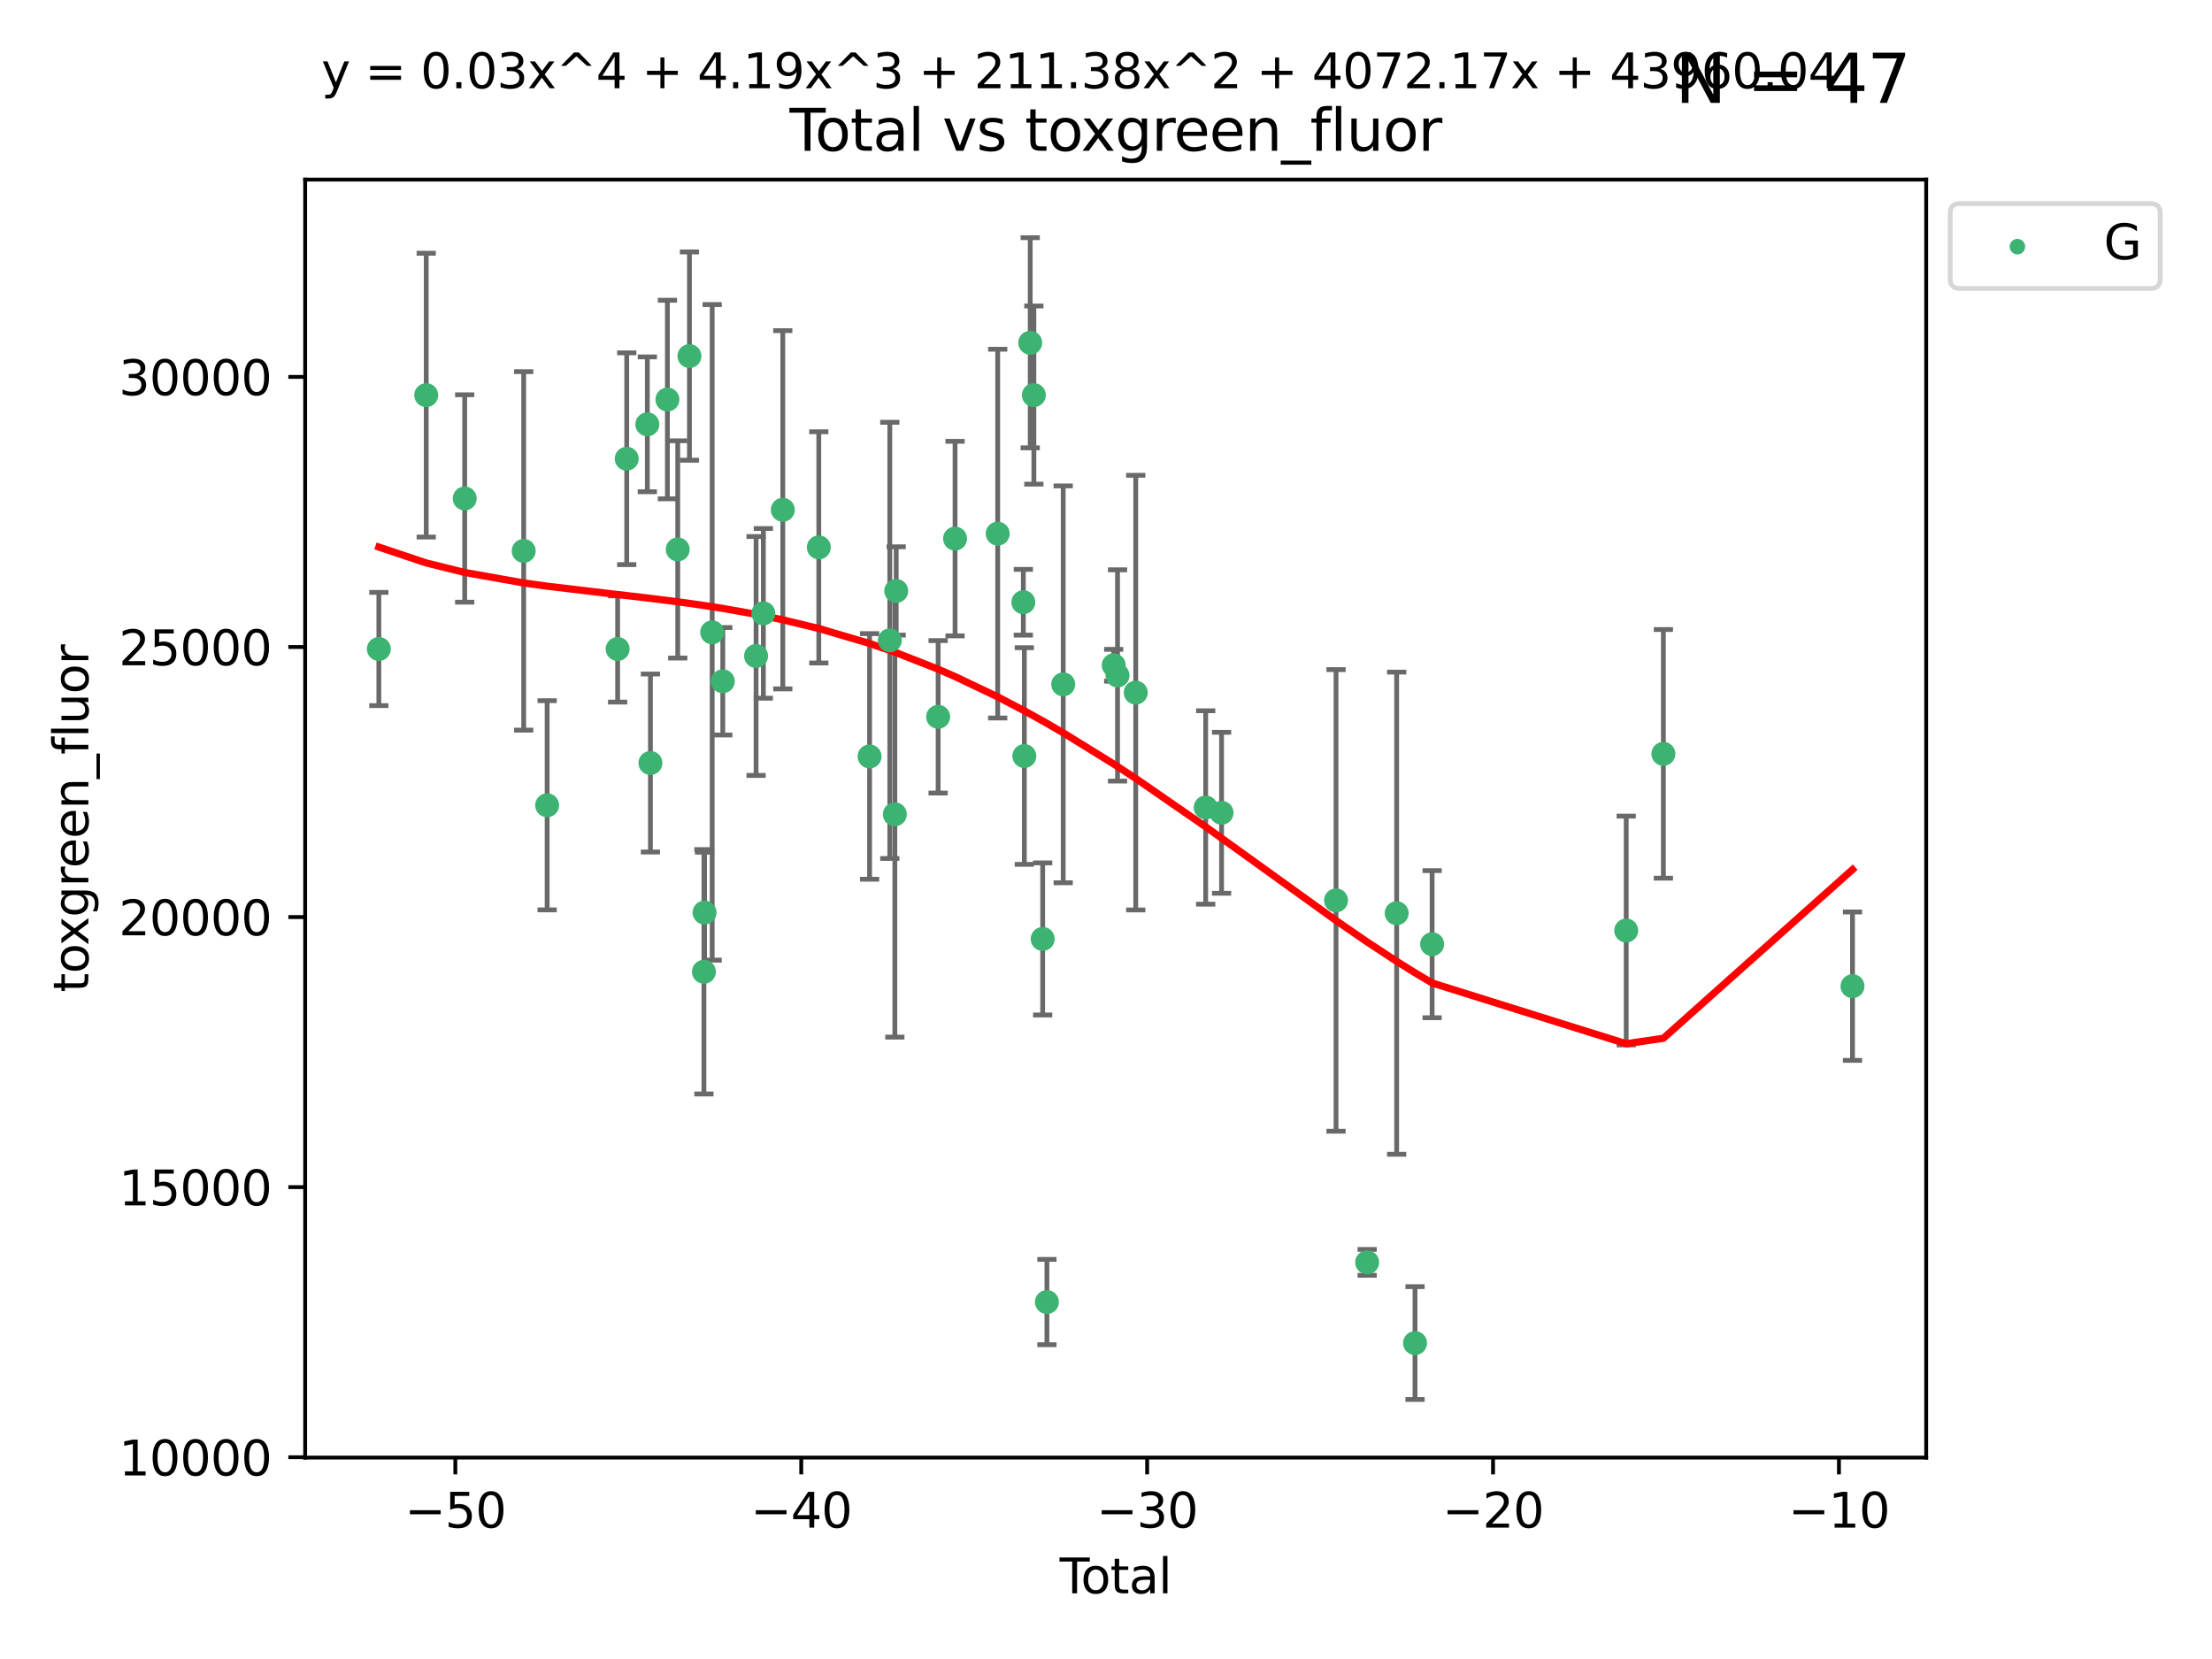 <?xml version="1.0" encoding="utf-8" standalone="no"?>
<!DOCTYPE svg PUBLIC "-//W3C//DTD SVG 1.1//EN"
  "http://www.w3.org/Graphics/SVG/1.1/DTD/svg11.dtd">
<svg xmlns:xlink="http://www.w3.org/1999/xlink" width="460.8pt" height="345.6pt" viewBox="0 0 460.8 345.6" xmlns="http://www.w3.org/2000/svg" version="1.1">
 <defs>
  <style type="text/css">*{stroke-linejoin: round; stroke-linecap: butt}</style>
 </defs>
 <g id="figure_1">
  <g id="patch_1">
   <path d="M 0 345.6 
L 460.8 345.6 
L 460.8 0 
L 0 0 
z
" style="fill: #ffffff"/>
  </g>
  <g id="axes_1">
   <g id="patch_2">
    <path d="M 63.571 303.64 
L 401.26 303.64 
L 401.26 37.411 
L 63.571 37.411 
z
" style="fill: #ffffff"/>
   </g>
   <g id="PathCollection_1">
    <defs>
     <path id="m0a2cada13d" d="M 0 1.118 
C 0.297 1.118 0.581 1 0.791 0.791 
C 1 0.581 1.118 0.297 1.118 0 
C 1.118 -0.297 1 -0.581 0.791 -0.791 
C 0.581 -1 0.297 -1.118 0 -1.118 
C -0.297 -1.118 -0.581 -1 -0.791 -0.791 
C -1 -0.581 -1.118 -0.297 -1.118 0 
C -1.118 0.297 -1 0.581 -0.791 0.791 
C -0.581 1 -0.297 1.118 0 1.118 
z
" style="stroke: #3cb371"/>
    </defs>
    <g clip-path="url(#pfc11564f01)">
     <use xlink:href="#m0a2cada13d" x="78.921" y="135.196" style="fill: #3cb371; stroke: #3cb371"/>
     <use xlink:href="#m0a2cada13d" x="88.792" y="82.315" style="fill: #3cb371; stroke: #3cb371"/>
     <use xlink:href="#m0a2cada13d" x="96.805" y="103.836" style="fill: #3cb371; stroke: #3cb371"/>
     <use xlink:href="#m0a2cada13d" x="109.096" y="114.761" style="fill: #3cb371; stroke: #3cb371"/>
     <use xlink:href="#m0a2cada13d" x="113.98" y="167.751" style="fill: #3cb371; stroke: #3cb371"/>
     <use xlink:href="#m0a2cada13d" x="128.664" y="135.198" style="fill: #3cb371; stroke: #3cb371"/>
     <use xlink:href="#m0a2cada13d" x="130.556" y="95.561" style="fill: #3cb371; stroke: #3cb371"/>
     <use xlink:href="#m0a2cada13d" x="134.852" y="88.393" style="fill: #3cb371; stroke: #3cb371"/>
     <use xlink:href="#m0a2cada13d" x="135.497" y="158.947" style="fill: #3cb371; stroke: #3cb371"/>
     <use xlink:href="#m0a2cada13d" x="139.033" y="83.232" style="fill: #3cb371; stroke: #3cb371"/>
     <use xlink:href="#m0a2cada13d" x="141.185" y="114.452" style="fill: #3cb371; stroke: #3cb371"/>
     <use xlink:href="#m0a2cada13d" x="143.623" y="74.175" style="fill: #3cb371; stroke: #3cb371"/>
     <use xlink:href="#m0a2cada13d" x="146.642" y="202.436" style="fill: #3cb371; stroke: #3cb371"/>
     <use xlink:href="#m0a2cada13d" x="146.775" y="190.102" style="fill: #3cb371; stroke: #3cb371"/>
     <use xlink:href="#m0a2cada13d" x="148.358" y="131.727" style="fill: #3cb371; stroke: #3cb371"/>
     <use xlink:href="#m0a2cada13d" x="150.568" y="141.921" style="fill: #3cb371; stroke: #3cb371"/>
     <use xlink:href="#m0a2cada13d" x="157.504" y="136.652" style="fill: #3cb371; stroke: #3cb371"/>
     <use xlink:href="#m0a2cada13d" x="159.019" y="127.775" style="fill: #3cb371; stroke: #3cb371"/>
     <use xlink:href="#m0a2cada13d" x="163.072" y="106.197" style="fill: #3cb371; stroke: #3cb371"/>
     <use xlink:href="#m0a2cada13d" x="170.572" y="114.027" style="fill: #3cb371; stroke: #3cb371"/>
     <use xlink:href="#m0a2cada13d" x="181.15" y="157.579" style="fill: #3cb371; stroke: #3cb371"/>
     <use xlink:href="#m0a2cada13d" x="185.362" y="133.399" style="fill: #3cb371; stroke: #3cb371"/>
     <use xlink:href="#m0a2cada13d" x="186.412" y="169.629" style="fill: #3cb371; stroke: #3cb371"/>
     <use xlink:href="#m0a2cada13d" x="186.695" y="123.103" style="fill: #3cb371; stroke: #3cb371"/>
     <use xlink:href="#m0a2cada13d" x="195.43" y="149.328" style="fill: #3cb371; stroke: #3cb371"/>
     <use xlink:href="#m0a2cada13d" x="198.955" y="112.201" style="fill: #3cb371; stroke: #3cb371"/>
     <use xlink:href="#m0a2cada13d" x="207.84" y="111.166" style="fill: #3cb371; stroke: #3cb371"/>
     <use xlink:href="#m0a2cada13d" x="213.179" y="125.457" style="fill: #3cb371; stroke: #3cb371"/>
     <use xlink:href="#m0a2cada13d" x="213.387" y="157.496" style="fill: #3cb371; stroke: #3cb371"/>
     <use xlink:href="#m0a2cada13d" x="214.613" y="71.402" style="fill: #3cb371; stroke: #3cb371"/>
     <use xlink:href="#m0a2cada13d" x="215.374" y="82.303" style="fill: #3cb371; stroke: #3cb371"/>
     <use xlink:href="#m0a2cada13d" x="217.208" y="195.599" style="fill: #3cb371; stroke: #3cb371"/>
     <use xlink:href="#m0a2cada13d" x="218.09" y="271.241" style="fill: #3cb371; stroke: #3cb371"/>
     <use xlink:href="#m0a2cada13d" x="221.485" y="142.562" style="fill: #3cb371; stroke: #3cb371"/>
     <use xlink:href="#m0a2cada13d" x="232.007" y="138.587" style="fill: #3cb371; stroke: #3cb371"/>
     <use xlink:href="#m0a2cada13d" x="232.802" y="140.707" style="fill: #3cb371; stroke: #3cb371"/>
     <use xlink:href="#m0a2cada13d" x="236.597" y="144.286" style="fill: #3cb371; stroke: #3cb371"/>
     <use xlink:href="#m0a2cada13d" x="251.167" y="168.211" style="fill: #3cb371; stroke: #3cb371"/>
     <use xlink:href="#m0a2cada13d" x="254.476" y="169.317" style="fill: #3cb371; stroke: #3cb371"/>
     <use xlink:href="#m0a2cada13d" x="278.321" y="187.57" style="fill: #3cb371; stroke: #3cb371"/>
     <use xlink:href="#m0a2cada13d" x="284.806" y="262.974" style="fill: #3cb371; stroke: #3cb371"/>
     <use xlink:href="#m0a2cada13d" x="290.95" y="190.236" style="fill: #3cb371; stroke: #3cb371"/>
     <use xlink:href="#m0a2cada13d" x="294.777" y="279.787" style="fill: #3cb371; stroke: #3cb371"/>
     <use xlink:href="#m0a2cada13d" x="298.336" y="196.688" style="fill: #3cb371; stroke: #3cb371"/>
     <use xlink:href="#m0a2cada13d" x="338.77" y="193.844" style="fill: #3cb371; stroke: #3cb371"/>
     <use xlink:href="#m0a2cada13d" x="346.513" y="157.039" style="fill: #3cb371; stroke: #3cb371"/>
     <use xlink:href="#m0a2cada13d" x="385.911" y="205.442" style="fill: #3cb371; stroke: #3cb371"/>
    </g>
   </g>
   <g id="matplotlib.axis_1">
    <g id="xtick_1">
     <g id="line2d_1">
      <defs>
       <path id="mfa695c0691" d="M 0 0 
L 0 3.5 
" style="stroke: #000000; stroke-width: 0.8"/>
      </defs>
      <g>
       <use xlink:href="#mfa695c0691" x="94.856" y="303.64" style="stroke: #000000; stroke-width: 0.8"/>
      </g>
     </g>
     <g id="text_1">
      <!-- −50 -->
      <g transform="translate(84.304 318.238)scale(0.1 -0.1)">
       <defs>
        <path id="DejaVuSans-2212" d="M 678 2272 
L 4684 2272 
L 4684 1741 
L 678 1741 
L 678 2272 
z
" transform="scale(0.016)"/>
        <path id="DejaVuSans-35" d="M 691 4666 
L 3169 4666 
L 3169 4134 
L 1269 4134 
L 1269 2991 
Q 1406 3038 1543 3061 
Q 1681 3084 1819 3084 
Q 2600 3084 3056 2656 
Q 3513 2228 3513 1497 
Q 3513 744 3044 326 
Q 2575 -91 1722 -91 
Q 1428 -91 1123 -41 
Q 819 9 494 109 
L 494 744 
Q 775 591 1075 516 
Q 1375 441 1709 441 
Q 2250 441 2565 725 
Q 2881 1009 2881 1497 
Q 2881 1984 2565 2268 
Q 2250 2553 1709 2553 
Q 1456 2553 1204 2497 
Q 953 2441 691 2322 
L 691 4666 
z
" transform="scale(0.016)"/>
        <path id="DejaVuSans-30" d="M 2034 4250 
Q 1547 4250 1301 3770 
Q 1056 3291 1056 2328 
Q 1056 1369 1301 889 
Q 1547 409 2034 409 
Q 2525 409 2770 889 
Q 3016 1369 3016 2328 
Q 3016 3291 2770 3770 
Q 2525 4250 2034 4250 
z
M 2034 4750 
Q 2819 4750 3233 4129 
Q 3647 3509 3647 2328 
Q 3647 1150 3233 529 
Q 2819 -91 2034 -91 
Q 1250 -91 836 529 
Q 422 1150 422 2328 
Q 422 3509 836 4129 
Q 1250 4750 2034 4750 
z
" transform="scale(0.016)"/>
       </defs>
       <use xlink:href="#DejaVuSans-2212"/>
       <use xlink:href="#DejaVuSans-35" x="83.789"/>
       <use xlink:href="#DejaVuSans-30" x="147.412"/>
      </g>
     </g>
    </g>
    <g id="xtick_2">
     <g id="line2d_2">
      <g>
       <use xlink:href="#mfa695c0691" x="166.914" y="303.64" style="stroke: #000000; stroke-width: 0.8"/>
      </g>
     </g>
     <g id="text_2">
      <!-- −40 -->
      <g transform="translate(156.361 318.238)scale(0.1 -0.1)">
       <defs>
        <path id="DejaVuSans-34" d="M 2419 4116 
L 825 1625 
L 2419 1625 
L 2419 4116 
z
M 2253 4666 
L 3047 4666 
L 3047 1625 
L 3713 1625 
L 3713 1100 
L 3047 1100 
L 3047 0 
L 2419 0 
L 2419 1100 
L 313 1100 
L 313 1709 
L 2253 4666 
z
" transform="scale(0.016)"/>
       </defs>
       <use xlink:href="#DejaVuSans-2212"/>
       <use xlink:href="#DejaVuSans-34" x="83.789"/>
       <use xlink:href="#DejaVuSans-30" x="147.412"/>
      </g>
     </g>
    </g>
    <g id="xtick_3">
     <g id="line2d_3">
      <g>
       <use xlink:href="#mfa695c0691" x="238.971" y="303.64" style="stroke: #000000; stroke-width: 0.8"/>
      </g>
     </g>
     <g id="text_3">
      <!-- −30 -->
      <g transform="translate(228.419 318.238)scale(0.1 -0.1)">
       <defs>
        <path id="DejaVuSans-33" d="M 2597 2516 
Q 3050 2419 3304 2112 
Q 3559 1806 3559 1356 
Q 3559 666 3084 287 
Q 2609 -91 1734 -91 
Q 1441 -91 1130 -33 
Q 819 25 488 141 
L 488 750 
Q 750 597 1062 519 
Q 1375 441 1716 441 
Q 2309 441 2620 675 
Q 2931 909 2931 1356 
Q 2931 1769 2642 2001 
Q 2353 2234 1838 2234 
L 1294 2234 
L 1294 2753 
L 1863 2753 
Q 2328 2753 2575 2939 
Q 2822 3125 2822 3475 
Q 2822 3834 2567 4026 
Q 2313 4219 1838 4219 
Q 1578 4219 1281 4162 
Q 984 4106 628 3988 
L 628 4550 
Q 988 4650 1302 4700 
Q 1616 4750 1894 4750 
Q 2613 4750 3031 4423 
Q 3450 4097 3450 3541 
Q 3450 3153 3228 2886 
Q 3006 2619 2597 2516 
z
" transform="scale(0.016)"/>
       </defs>
       <use xlink:href="#DejaVuSans-2212"/>
       <use xlink:href="#DejaVuSans-33" x="83.789"/>
       <use xlink:href="#DejaVuSans-30" x="147.412"/>
      </g>
     </g>
    </g>
    <g id="xtick_4">
     <g id="line2d_4">
      <g>
       <use xlink:href="#mfa695c0691" x="311.029" y="303.64" style="stroke: #000000; stroke-width: 0.8"/>
      </g>
     </g>
     <g id="text_4">
      <!-- −20 -->
      <g transform="translate(300.476 318.238)scale(0.1 -0.1)">
       <defs>
        <path id="DejaVuSans-32" d="M 1228 531 
L 3431 531 
L 3431 0 
L 469 0 
L 469 531 
Q 828 903 1448 1529 
Q 2069 2156 2228 2338 
Q 2531 2678 2651 2914 
Q 2772 3150 2772 3378 
Q 2772 3750 2511 3984 
Q 2250 4219 1831 4219 
Q 1534 4219 1204 4116 
Q 875 4013 500 3803 
L 500 4441 
Q 881 4594 1212 4672 
Q 1544 4750 1819 4750 
Q 2544 4750 2975 4387 
Q 3406 4025 3406 3419 
Q 3406 3131 3298 2873 
Q 3191 2616 2906 2266 
Q 2828 2175 2409 1742 
Q 1991 1309 1228 531 
z
" transform="scale(0.016)"/>
       </defs>
       <use xlink:href="#DejaVuSans-2212"/>
       <use xlink:href="#DejaVuSans-32" x="83.789"/>
       <use xlink:href="#DejaVuSans-30" x="147.412"/>
      </g>
     </g>
    </g>
    <g id="xtick_5">
     <g id="line2d_5">
      <g>
       <use xlink:href="#mfa695c0691" x="383.086" y="303.64" style="stroke: #000000; stroke-width: 0.8"/>
      </g>
     </g>
     <g id="text_5">
      <!-- −10 -->
      <g transform="translate(372.534 318.238)scale(0.1 -0.1)">
       <defs>
        <path id="DejaVuSans-31" d="M 794 531 
L 1825 531 
L 1825 4091 
L 703 3866 
L 703 4441 
L 1819 4666 
L 2450 4666 
L 2450 531 
L 3481 531 
L 3481 0 
L 794 0 
L 794 531 
z
" transform="scale(0.016)"/>
       </defs>
       <use xlink:href="#DejaVuSans-2212"/>
       <use xlink:href="#DejaVuSans-31" x="83.789"/>
       <use xlink:href="#DejaVuSans-30" x="147.412"/>
      </g>
     </g>
    </g>
    <g id="text_6">
     <!-- Total -->
     <g transform="translate(220.739 331.917)scale(0.1 -0.1)">
      <defs>
       <path id="DejaVuSans-54" d="M -19 4666 
L 3928 4666 
L 3928 4134 
L 2272 4134 
L 2272 0 
L 1638 0 
L 1638 4134 
L -19 4134 
L -19 4666 
z
" transform="scale(0.016)"/>
       <path id="DejaVuSans-6f" d="M 1959 3097 
Q 1497 3097 1228 2736 
Q 959 2375 959 1747 
Q 959 1119 1226 758 
Q 1494 397 1959 397 
Q 2419 397 2687 759 
Q 2956 1122 2956 1747 
Q 2956 2369 2687 2733 
Q 2419 3097 1959 3097 
z
M 1959 3584 
Q 2709 3584 3137 3096 
Q 3566 2609 3566 1747 
Q 3566 888 3137 398 
Q 2709 -91 1959 -91 
Q 1206 -91 779 398 
Q 353 888 353 1747 
Q 353 2609 779 3096 
Q 1206 3584 1959 3584 
z
" transform="scale(0.016)"/>
       <path id="DejaVuSans-74" d="M 1172 4494 
L 1172 3500 
L 2356 3500 
L 2356 3053 
L 1172 3053 
L 1172 1153 
Q 1172 725 1289 603 
Q 1406 481 1766 481 
L 2356 481 
L 2356 0 
L 1766 0 
Q 1100 0 847 248 
Q 594 497 594 1153 
L 594 3053 
L 172 3053 
L 172 3500 
L 594 3500 
L 594 4494 
L 1172 4494 
z
" transform="scale(0.016)"/>
       <path id="DejaVuSans-61" d="M 2194 1759 
Q 1497 1759 1228 1600 
Q 959 1441 959 1056 
Q 959 750 1161 570 
Q 1363 391 1709 391 
Q 2188 391 2477 730 
Q 2766 1069 2766 1631 
L 2766 1759 
L 2194 1759 
z
M 3341 1997 
L 3341 0 
L 2766 0 
L 2766 531 
Q 2569 213 2275 61 
Q 1981 -91 1556 -91 
Q 1019 -91 701 211 
Q 384 513 384 1019 
Q 384 1609 779 1909 
Q 1175 2209 1959 2209 
L 2766 2209 
L 2766 2266 
Q 2766 2663 2505 2880 
Q 2244 3097 1772 3097 
Q 1472 3097 1187 3025 
Q 903 2953 641 2809 
L 641 3341 
Q 956 3463 1253 3523 
Q 1550 3584 1831 3584 
Q 2591 3584 2966 3190 
Q 3341 2797 3341 1997 
z
" transform="scale(0.016)"/>
       <path id="DejaVuSans-6c" d="M 603 4863 
L 1178 4863 
L 1178 0 
L 603 0 
L 603 4863 
z
" transform="scale(0.016)"/>
      </defs>
      <use xlink:href="#DejaVuSans-54"/>
      <use xlink:href="#DejaVuSans-6f" x="44.084"/>
      <use xlink:href="#DejaVuSans-74" x="105.266"/>
      <use xlink:href="#DejaVuSans-61" x="144.475"/>
      <use xlink:href="#DejaVuSans-6c" x="205.754"/>
     </g>
    </g>
   </g>
   <g id="matplotlib.axis_2">
    <g id="ytick_1">
     <g id="line2d_6">
      <defs>
       <path id="m3c5fbe6ed9" d="M 0 0 
L -3.5 0 
" style="stroke: #000000; stroke-width: 0.8"/>
      </defs>
      <g>
       <use xlink:href="#m3c5fbe6ed9" x="63.571" y="303.566" style="stroke: #000000; stroke-width: 0.8"/>
      </g>
     </g>
     <g id="text_7">
      <!-- 10000 -->
      <g transform="translate(24.759 307.365)scale(0.1 -0.1)">
       <use xlink:href="#DejaVuSans-31"/>
       <use xlink:href="#DejaVuSans-30" x="63.623"/>
       <use xlink:href="#DejaVuSans-30" x="127.246"/>
       <use xlink:href="#DejaVuSans-30" x="190.869"/>
       <use xlink:href="#DejaVuSans-30" x="254.492"/>
      </g>
     </g>
    </g>
    <g id="ytick_2">
     <g id="line2d_7">
      <g>
       <use xlink:href="#m3c5fbe6ed9" x="63.571" y="247.304" style="stroke: #000000; stroke-width: 0.8"/>
      </g>
     </g>
     <g id="text_8">
      <!-- 15000 -->
      <g transform="translate(24.759 251.103)scale(0.1 -0.1)">
       <use xlink:href="#DejaVuSans-31"/>
       <use xlink:href="#DejaVuSans-35" x="63.623"/>
       <use xlink:href="#DejaVuSans-30" x="127.246"/>
       <use xlink:href="#DejaVuSans-30" x="190.869"/>
       <use xlink:href="#DejaVuSans-30" x="254.492"/>
      </g>
     </g>
    </g>
    <g id="ytick_3">
     <g id="line2d_8">
      <g>
       <use xlink:href="#m3c5fbe6ed9" x="63.571" y="191.042" style="stroke: #000000; stroke-width: 0.8"/>
      </g>
     </g>
     <g id="text_9">
      <!-- 20000 -->
      <g transform="translate(24.759 194.841)scale(0.1 -0.1)">
       <use xlink:href="#DejaVuSans-32"/>
       <use xlink:href="#DejaVuSans-30" x="63.623"/>
       <use xlink:href="#DejaVuSans-30" x="127.246"/>
       <use xlink:href="#DejaVuSans-30" x="190.869"/>
       <use xlink:href="#DejaVuSans-30" x="254.492"/>
      </g>
     </g>
    </g>
    <g id="ytick_4">
     <g id="line2d_9">
      <g>
       <use xlink:href="#m3c5fbe6ed9" x="63.571" y="134.78" style="stroke: #000000; stroke-width: 0.8"/>
      </g>
     </g>
     <g id="text_10">
      <!-- 25000 -->
      <g transform="translate(24.759 138.579)scale(0.1 -0.1)">
       <use xlink:href="#DejaVuSans-32"/>
       <use xlink:href="#DejaVuSans-35" x="63.623"/>
       <use xlink:href="#DejaVuSans-30" x="127.246"/>
       <use xlink:href="#DejaVuSans-30" x="190.869"/>
       <use xlink:href="#DejaVuSans-30" x="254.492"/>
      </g>
     </g>
    </g>
    <g id="ytick_5">
     <g id="line2d_10">
      <g>
       <use xlink:href="#m3c5fbe6ed9" x="63.571" y="78.518" style="stroke: #000000; stroke-width: 0.8"/>
      </g>
     </g>
     <g id="text_11">
      <!-- 30000 -->
      <g transform="translate(24.759 82.317)scale(0.1 -0.1)">
       <use xlink:href="#DejaVuSans-33"/>
       <use xlink:href="#DejaVuSans-30" x="63.623"/>
       <use xlink:href="#DejaVuSans-30" x="127.246"/>
       <use xlink:href="#DejaVuSans-30" x="190.869"/>
       <use xlink:href="#DejaVuSans-30" x="254.492"/>
      </g>
     </g>
    </g>
    <g id="text_12">
     <!-- toxgreen_fluor -->
     <g transform="translate(18.401 206.72)rotate(-90)scale(0.1 -0.1)">
      <defs>
       <path id="DejaVuSans-78" d="M 3513 3500 
L 2247 1797 
L 3578 0 
L 2900 0 
L 1881 1375 
L 863 0 
L 184 0 
L 1544 1831 
L 300 3500 
L 978 3500 
L 1906 2253 
L 2834 3500 
L 3513 3500 
z
" transform="scale(0.016)"/>
       <path id="DejaVuSans-67" d="M 2906 1791 
Q 2906 2416 2648 2759 
Q 2391 3103 1925 3103 
Q 1463 3103 1205 2759 
Q 947 2416 947 1791 
Q 947 1169 1205 825 
Q 1463 481 1925 481 
Q 2391 481 2648 825 
Q 2906 1169 2906 1791 
z
M 3481 434 
Q 3481 -459 3084 -895 
Q 2688 -1331 1869 -1331 
Q 1566 -1331 1297 -1286 
Q 1028 -1241 775 -1147 
L 775 -588 
Q 1028 -725 1275 -790 
Q 1522 -856 1778 -856 
Q 2344 -856 2625 -561 
Q 2906 -266 2906 331 
L 2906 616 
Q 2728 306 2450 153 
Q 2172 0 1784 0 
Q 1141 0 747 490 
Q 353 981 353 1791 
Q 353 2603 747 3093 
Q 1141 3584 1784 3584 
Q 2172 3584 2450 3431 
Q 2728 3278 2906 2969 
L 2906 3500 
L 3481 3500 
L 3481 434 
z
" transform="scale(0.016)"/>
       <path id="DejaVuSans-72" d="M 2631 2963 
Q 2534 3019 2420 3045 
Q 2306 3072 2169 3072 
Q 1681 3072 1420 2755 
Q 1159 2438 1159 1844 
L 1159 0 
L 581 0 
L 581 3500 
L 1159 3500 
L 1159 2956 
Q 1341 3275 1631 3429 
Q 1922 3584 2338 3584 
Q 2397 3584 2469 3576 
Q 2541 3569 2628 3553 
L 2631 2963 
z
" transform="scale(0.016)"/>
       <path id="DejaVuSans-65" d="M 3597 1894 
L 3597 1613 
L 953 1613 
Q 991 1019 1311 708 
Q 1631 397 2203 397 
Q 2534 397 2845 478 
Q 3156 559 3463 722 
L 3463 178 
Q 3153 47 2828 -22 
Q 2503 -91 2169 -91 
Q 1331 -91 842 396 
Q 353 884 353 1716 
Q 353 2575 817 3079 
Q 1281 3584 2069 3584 
Q 2775 3584 3186 3129 
Q 3597 2675 3597 1894 
z
M 3022 2063 
Q 3016 2534 2758 2815 
Q 2500 3097 2075 3097 
Q 1594 3097 1305 2825 
Q 1016 2553 972 2059 
L 3022 2063 
z
" transform="scale(0.016)"/>
       <path id="DejaVuSans-6e" d="M 3513 2113 
L 3513 0 
L 2938 0 
L 2938 2094 
Q 2938 2591 2744 2837 
Q 2550 3084 2163 3084 
Q 1697 3084 1428 2787 
Q 1159 2491 1159 1978 
L 1159 0 
L 581 0 
L 581 3500 
L 1159 3500 
L 1159 2956 
Q 1366 3272 1645 3428 
Q 1925 3584 2291 3584 
Q 2894 3584 3203 3211 
Q 3513 2838 3513 2113 
z
" transform="scale(0.016)"/>
       <path id="DejaVuSans-5f" d="M 3263 -1063 
L 3263 -1509 
L -63 -1509 
L -63 -1063 
L 3263 -1063 
z
" transform="scale(0.016)"/>
       <path id="DejaVuSans-66" d="M 2375 4863 
L 2375 4384 
L 1825 4384 
Q 1516 4384 1395 4259 
Q 1275 4134 1275 3809 
L 1275 3500 
L 2222 3500 
L 2222 3053 
L 1275 3053 
L 1275 0 
L 697 0 
L 697 3053 
L 147 3053 
L 147 3500 
L 697 3500 
L 697 3744 
Q 697 4328 969 4595 
Q 1241 4863 1831 4863 
L 2375 4863 
z
" transform="scale(0.016)"/>
       <path id="DejaVuSans-75" d="M 544 1381 
L 544 3500 
L 1119 3500 
L 1119 1403 
Q 1119 906 1312 657 
Q 1506 409 1894 409 
Q 2359 409 2629 706 
Q 2900 1003 2900 1516 
L 2900 3500 
L 3475 3500 
L 3475 0 
L 2900 0 
L 2900 538 
Q 2691 219 2414 64 
Q 2138 -91 1772 -91 
Q 1169 -91 856 284 
Q 544 659 544 1381 
z
M 1991 3584 
L 1991 3584 
z
" transform="scale(0.016)"/>
      </defs>
      <use xlink:href="#DejaVuSans-74"/>
      <use xlink:href="#DejaVuSans-6f" x="39.209"/>
      <use xlink:href="#DejaVuSans-78" x="97.266"/>
      <use xlink:href="#DejaVuSans-67" x="156.445"/>
      <use xlink:href="#DejaVuSans-72" x="219.922"/>
      <use xlink:href="#DejaVuSans-65" x="258.785"/>
      <use xlink:href="#DejaVuSans-65" x="320.309"/>
      <use xlink:href="#DejaVuSans-6e" x="381.832"/>
      <use xlink:href="#DejaVuSans-5f" x="445.211"/>
      <use xlink:href="#DejaVuSans-66" x="495.211"/>
      <use xlink:href="#DejaVuSans-6c" x="530.416"/>
      <use xlink:href="#DejaVuSans-75" x="558.199"/>
      <use xlink:href="#DejaVuSans-6f" x="621.578"/>
      <use xlink:href="#DejaVuSans-72" x="682.76"/>
     </g>
    </g>
   </g>
   <g id="LineCollection_1">
    <path d="M 78.921 146.992 
L 78.921 123.399 
" clip-path="url(#pfc11564f01)" style="fill: none; stroke: #696969"/>
    <path d="M 88.792 111.877 
L 88.792 52.753 
" clip-path="url(#pfc11564f01)" style="fill: none; stroke: #696969"/>
    <path d="M 96.805 125.439 
L 96.805 82.234 
" clip-path="url(#pfc11564f01)" style="fill: none; stroke: #696969"/>
    <path d="M 109.096 152.1 
L 109.096 77.422 
" clip-path="url(#pfc11564f01)" style="fill: none; stroke: #696969"/>
    <path d="M 113.98 189.542 
L 113.98 145.96 
" clip-path="url(#pfc11564f01)" style="fill: none; stroke: #696969"/>
    <path d="M 128.664 146.26 
L 128.664 124.137 
" clip-path="url(#pfc11564f01)" style="fill: none; stroke: #696969"/>
    <path d="M 130.556 117.622 
L 130.556 73.501 
" clip-path="url(#pfc11564f01)" style="fill: none; stroke: #696969"/>
    <path d="M 134.852 102.437 
L 134.852 74.348 
" clip-path="url(#pfc11564f01)" style="fill: none; stroke: #696969"/>
    <path d="M 135.497 177.489 
L 135.497 140.405 
" clip-path="url(#pfc11564f01)" style="fill: none; stroke: #696969"/>
    <path d="M 139.033 103.917 
L 139.033 62.547 
" clip-path="url(#pfc11564f01)" style="fill: none; stroke: #696969"/>
    <path d="M 141.185 137.085 
L 141.185 91.82 
" clip-path="url(#pfc11564f01)" style="fill: none; stroke: #696969"/>
    <path d="M 143.623 95.87 
L 143.623 52.48 
" clip-path="url(#pfc11564f01)" style="fill: none; stroke: #696969"/>
    <path d="M 146.642 227.894 
L 146.642 176.977 
" clip-path="url(#pfc11564f01)" style="fill: none; stroke: #696969"/>
    <path d="M 146.775 202.676 
L 146.775 177.528 
" clip-path="url(#pfc11564f01)" style="fill: none; stroke: #696969"/>
    <path d="M 148.358 200.011 
L 148.358 63.443 
" clip-path="url(#pfc11564f01)" style="fill: none; stroke: #696969"/>
    <path d="M 150.568 153.115 
L 150.568 130.727 
" clip-path="url(#pfc11564f01)" style="fill: none; stroke: #696969"/>
    <path d="M 157.504 161.537 
L 157.504 111.768 
" clip-path="url(#pfc11564f01)" style="fill: none; stroke: #696969"/>
    <path d="M 159.019 145.445 
L 159.019 110.105 
" clip-path="url(#pfc11564f01)" style="fill: none; stroke: #696969"/>
    <path d="M 163.072 143.51 
L 163.072 68.883 
" clip-path="url(#pfc11564f01)" style="fill: none; stroke: #696969"/>
    <path d="M 170.572 138.114 
L 170.572 89.94 
" clip-path="url(#pfc11564f01)" style="fill: none; stroke: #696969"/>
    <path d="M 181.15 183.16 
L 181.15 131.998 
" clip-path="url(#pfc11564f01)" style="fill: none; stroke: #696969"/>
    <path d="M 185.362 178.829 
L 185.362 87.969 
" clip-path="url(#pfc11564f01)" style="fill: none; stroke: #696969"/>
    <path d="M 186.412 216.049 
L 186.412 123.208 
" clip-path="url(#pfc11564f01)" style="fill: none; stroke: #696969"/>
    <path d="M 186.695 132.302 
L 186.695 113.904 
" clip-path="url(#pfc11564f01)" style="fill: none; stroke: #696969"/>
    <path d="M 195.43 165.207 
L 195.43 133.449 
" clip-path="url(#pfc11564f01)" style="fill: none; stroke: #696969"/>
    <path d="M 198.955 132.465 
L 198.955 91.936 
" clip-path="url(#pfc11564f01)" style="fill: none; stroke: #696969"/>
    <path d="M 207.84 149.579 
L 207.84 72.753 
" clip-path="url(#pfc11564f01)" style="fill: none; stroke: #696969"/>
    <path d="M 213.179 132.304 
L 213.179 118.61 
" clip-path="url(#pfc11564f01)" style="fill: none; stroke: #696969"/>
    <path d="M 213.387 180.066 
L 213.387 134.927 
" clip-path="url(#pfc11564f01)" style="fill: none; stroke: #696969"/>
    <path d="M 214.613 93.292 
L 214.613 49.513 
" clip-path="url(#pfc11564f01)" style="fill: none; stroke: #696969"/>
    <path d="M 215.374 100.857 
L 215.374 63.748 
" clip-path="url(#pfc11564f01)" style="fill: none; stroke: #696969"/>
    <path d="M 217.208 211.439 
L 217.208 179.758 
" clip-path="url(#pfc11564f01)" style="fill: none; stroke: #696969"/>
    <path d="M 218.09 280.127 
L 218.09 262.354 
" clip-path="url(#pfc11564f01)" style="fill: none; stroke: #696969"/>
    <path d="M 221.485 183.898 
L 221.485 101.225 
" clip-path="url(#pfc11564f01)" style="fill: none; stroke: #696969"/>
    <path d="M 232.007 141.902 
L 232.007 135.272 
" clip-path="url(#pfc11564f01)" style="fill: none; stroke: #696969"/>
    <path d="M 232.802 162.711 
L 232.802 118.703 
" clip-path="url(#pfc11564f01)" style="fill: none; stroke: #696969"/>
    <path d="M 236.597 189.563 
L 236.597 99.008 
" clip-path="url(#pfc11564f01)" style="fill: none; stroke: #696969"/>
    <path d="M 251.167 188.355 
L 251.167 148.067 
" clip-path="url(#pfc11564f01)" style="fill: none; stroke: #696969"/>
    <path d="M 254.476 186.08 
L 254.476 152.553 
" clip-path="url(#pfc11564f01)" style="fill: none; stroke: #696969"/>
    <path d="M 278.321 235.65 
L 278.321 139.491 
" clip-path="url(#pfc11564f01)" style="fill: none; stroke: #696969"/>
    <path d="M 284.806 265.674 
L 284.806 260.274 
" clip-path="url(#pfc11564f01)" style="fill: none; stroke: #696969"/>
    <path d="M 290.95 240.453 
L 290.95 140.019 
" clip-path="url(#pfc11564f01)" style="fill: none; stroke: #696969"/>
    <path d="M 294.777 291.539 
L 294.777 268.036 
" clip-path="url(#pfc11564f01)" style="fill: none; stroke: #696969"/>
    <path d="M 298.336 212.009 
L 298.336 181.368 
" clip-path="url(#pfc11564f01)" style="fill: none; stroke: #696969"/>
    <path d="M 338.77 217.678 
L 338.77 170.01 
" clip-path="url(#pfc11564f01)" style="fill: none; stroke: #696969"/>
    <path d="M 346.513 182.938 
L 346.513 131.14 
" clip-path="url(#pfc11564f01)" style="fill: none; stroke: #696969"/>
    <path d="M 385.911 220.899 
L 385.911 189.986 
" clip-path="url(#pfc11564f01)" style="fill: none; stroke: #696969"/>
   </g>
   <g id="line2d_11">
    <defs>
     <path id="m2a95010bb0" d="M 2 0 
L -2 -0 
" style="stroke: #696969"/>
    </defs>
    <g clip-path="url(#pfc11564f01)">
     <use xlink:href="#m2a95010bb0" x="78.921" y="146.992" style="fill: #696969; stroke: #696969"/>
     <use xlink:href="#m2a95010bb0" x="88.792" y="111.877" style="fill: #696969; stroke: #696969"/>
     <use xlink:href="#m2a95010bb0" x="96.805" y="125.439" style="fill: #696969; stroke: #696969"/>
     <use xlink:href="#m2a95010bb0" x="109.096" y="152.1" style="fill: #696969; stroke: #696969"/>
     <use xlink:href="#m2a95010bb0" x="113.98" y="189.542" style="fill: #696969; stroke: #696969"/>
     <use xlink:href="#m2a95010bb0" x="128.664" y="146.26" style="fill: #696969; stroke: #696969"/>
     <use xlink:href="#m2a95010bb0" x="130.556" y="117.622" style="fill: #696969; stroke: #696969"/>
     <use xlink:href="#m2a95010bb0" x="134.852" y="102.437" style="fill: #696969; stroke: #696969"/>
     <use xlink:href="#m2a95010bb0" x="135.497" y="177.489" style="fill: #696969; stroke: #696969"/>
     <use xlink:href="#m2a95010bb0" x="139.033" y="103.917" style="fill: #696969; stroke: #696969"/>
     <use xlink:href="#m2a95010bb0" x="141.185" y="137.085" style="fill: #696969; stroke: #696969"/>
     <use xlink:href="#m2a95010bb0" x="143.623" y="95.87" style="fill: #696969; stroke: #696969"/>
     <use xlink:href="#m2a95010bb0" x="146.642" y="227.894" style="fill: #696969; stroke: #696969"/>
     <use xlink:href="#m2a95010bb0" x="146.775" y="202.676" style="fill: #696969; stroke: #696969"/>
     <use xlink:href="#m2a95010bb0" x="148.358" y="200.011" style="fill: #696969; stroke: #696969"/>
     <use xlink:href="#m2a95010bb0" x="150.568" y="153.115" style="fill: #696969; stroke: #696969"/>
     <use xlink:href="#m2a95010bb0" x="157.504" y="161.537" style="fill: #696969; stroke: #696969"/>
     <use xlink:href="#m2a95010bb0" x="159.019" y="145.445" style="fill: #696969; stroke: #696969"/>
     <use xlink:href="#m2a95010bb0" x="163.072" y="143.51" style="fill: #696969; stroke: #696969"/>
     <use xlink:href="#m2a95010bb0" x="170.572" y="138.114" style="fill: #696969; stroke: #696969"/>
     <use xlink:href="#m2a95010bb0" x="181.15" y="183.16" style="fill: #696969; stroke: #696969"/>
     <use xlink:href="#m2a95010bb0" x="185.362" y="178.829" style="fill: #696969; stroke: #696969"/>
     <use xlink:href="#m2a95010bb0" x="186.412" y="216.049" style="fill: #696969; stroke: #696969"/>
     <use xlink:href="#m2a95010bb0" x="186.695" y="132.302" style="fill: #696969; stroke: #696969"/>
     <use xlink:href="#m2a95010bb0" x="195.43" y="165.207" style="fill: #696969; stroke: #696969"/>
     <use xlink:href="#m2a95010bb0" x="198.955" y="132.465" style="fill: #696969; stroke: #696969"/>
     <use xlink:href="#m2a95010bb0" x="207.84" y="149.579" style="fill: #696969; stroke: #696969"/>
     <use xlink:href="#m2a95010bb0" x="213.179" y="132.304" style="fill: #696969; stroke: #696969"/>
     <use xlink:href="#m2a95010bb0" x="213.387" y="180.066" style="fill: #696969; stroke: #696969"/>
     <use xlink:href="#m2a95010bb0" x="214.613" y="93.292" style="fill: #696969; stroke: #696969"/>
     <use xlink:href="#m2a95010bb0" x="215.374" y="100.857" style="fill: #696969; stroke: #696969"/>
     <use xlink:href="#m2a95010bb0" x="217.208" y="211.439" style="fill: #696969; stroke: #696969"/>
     <use xlink:href="#m2a95010bb0" x="218.09" y="280.127" style="fill: #696969; stroke: #696969"/>
     <use xlink:href="#m2a95010bb0" x="221.485" y="183.898" style="fill: #696969; stroke: #696969"/>
     <use xlink:href="#m2a95010bb0" x="232.007" y="141.902" style="fill: #696969; stroke: #696969"/>
     <use xlink:href="#m2a95010bb0" x="232.802" y="162.711" style="fill: #696969; stroke: #696969"/>
     <use xlink:href="#m2a95010bb0" x="236.597" y="189.563" style="fill: #696969; stroke: #696969"/>
     <use xlink:href="#m2a95010bb0" x="251.167" y="188.355" style="fill: #696969; stroke: #696969"/>
     <use xlink:href="#m2a95010bb0" x="254.476" y="186.08" style="fill: #696969; stroke: #696969"/>
     <use xlink:href="#m2a95010bb0" x="278.321" y="235.65" style="fill: #696969; stroke: #696969"/>
     <use xlink:href="#m2a95010bb0" x="284.806" y="265.674" style="fill: #696969; stroke: #696969"/>
     <use xlink:href="#m2a95010bb0" x="290.95" y="240.453" style="fill: #696969; stroke: #696969"/>
     <use xlink:href="#m2a95010bb0" x="294.777" y="291.539" style="fill: #696969; stroke: #696969"/>
     <use xlink:href="#m2a95010bb0" x="298.336" y="212.009" style="fill: #696969; stroke: #696969"/>
     <use xlink:href="#m2a95010bb0" x="338.77" y="217.678" style="fill: #696969; stroke: #696969"/>
     <use xlink:href="#m2a95010bb0" x="346.513" y="182.938" style="fill: #696969; stroke: #696969"/>
     <use xlink:href="#m2a95010bb0" x="385.911" y="220.899" style="fill: #696969; stroke: #696969"/>
    </g>
   </g>
   <g id="line2d_12">
    <g clip-path="url(#pfc11564f01)">
     <use xlink:href="#m2a95010bb0" x="78.921" y="123.399" style="fill: #696969; stroke: #696969"/>
     <use xlink:href="#m2a95010bb0" x="88.792" y="52.753" style="fill: #696969; stroke: #696969"/>
     <use xlink:href="#m2a95010bb0" x="96.805" y="82.234" style="fill: #696969; stroke: #696969"/>
     <use xlink:href="#m2a95010bb0" x="109.096" y="77.422" style="fill: #696969; stroke: #696969"/>
     <use xlink:href="#m2a95010bb0" x="113.98" y="145.96" style="fill: #696969; stroke: #696969"/>
     <use xlink:href="#m2a95010bb0" x="128.664" y="124.137" style="fill: #696969; stroke: #696969"/>
     <use xlink:href="#m2a95010bb0" x="130.556" y="73.501" style="fill: #696969; stroke: #696969"/>
     <use xlink:href="#m2a95010bb0" x="134.852" y="74.348" style="fill: #696969; stroke: #696969"/>
     <use xlink:href="#m2a95010bb0" x="135.497" y="140.405" style="fill: #696969; stroke: #696969"/>
     <use xlink:href="#m2a95010bb0" x="139.033" y="62.547" style="fill: #696969; stroke: #696969"/>
     <use xlink:href="#m2a95010bb0" x="141.185" y="91.82" style="fill: #696969; stroke: #696969"/>
     <use xlink:href="#m2a95010bb0" x="143.623" y="52.48" style="fill: #696969; stroke: #696969"/>
     <use xlink:href="#m2a95010bb0" x="146.642" y="176.977" style="fill: #696969; stroke: #696969"/>
     <use xlink:href="#m2a95010bb0" x="146.775" y="177.528" style="fill: #696969; stroke: #696969"/>
     <use xlink:href="#m2a95010bb0" x="148.358" y="63.443" style="fill: #696969; stroke: #696969"/>
     <use xlink:href="#m2a95010bb0" x="150.568" y="130.727" style="fill: #696969; stroke: #696969"/>
     <use xlink:href="#m2a95010bb0" x="157.504" y="111.768" style="fill: #696969; stroke: #696969"/>
     <use xlink:href="#m2a95010bb0" x="159.019" y="110.105" style="fill: #696969; stroke: #696969"/>
     <use xlink:href="#m2a95010bb0" x="163.072" y="68.883" style="fill: #696969; stroke: #696969"/>
     <use xlink:href="#m2a95010bb0" x="170.572" y="89.94" style="fill: #696969; stroke: #696969"/>
     <use xlink:href="#m2a95010bb0" x="181.15" y="131.998" style="fill: #696969; stroke: #696969"/>
     <use xlink:href="#m2a95010bb0" x="185.362" y="87.969" style="fill: #696969; stroke: #696969"/>
     <use xlink:href="#m2a95010bb0" x="186.412" y="123.208" style="fill: #696969; stroke: #696969"/>
     <use xlink:href="#m2a95010bb0" x="186.695" y="113.904" style="fill: #696969; stroke: #696969"/>
     <use xlink:href="#m2a95010bb0" x="195.43" y="133.449" style="fill: #696969; stroke: #696969"/>
     <use xlink:href="#m2a95010bb0" x="198.955" y="91.936" style="fill: #696969; stroke: #696969"/>
     <use xlink:href="#m2a95010bb0" x="207.84" y="72.753" style="fill: #696969; stroke: #696969"/>
     <use xlink:href="#m2a95010bb0" x="213.179" y="118.61" style="fill: #696969; stroke: #696969"/>
     <use xlink:href="#m2a95010bb0" x="213.387" y="134.927" style="fill: #696969; stroke: #696969"/>
     <use xlink:href="#m2a95010bb0" x="214.613" y="49.513" style="fill: #696969; stroke: #696969"/>
     <use xlink:href="#m2a95010bb0" x="215.374" y="63.748" style="fill: #696969; stroke: #696969"/>
     <use xlink:href="#m2a95010bb0" x="217.208" y="179.758" style="fill: #696969; stroke: #696969"/>
     <use xlink:href="#m2a95010bb0" x="218.09" y="262.354" style="fill: #696969; stroke: #696969"/>
     <use xlink:href="#m2a95010bb0" x="221.485" y="101.225" style="fill: #696969; stroke: #696969"/>
     <use xlink:href="#m2a95010bb0" x="232.007" y="135.272" style="fill: #696969; stroke: #696969"/>
     <use xlink:href="#m2a95010bb0" x="232.802" y="118.703" style="fill: #696969; stroke: #696969"/>
     <use xlink:href="#m2a95010bb0" x="236.597" y="99.008" style="fill: #696969; stroke: #696969"/>
     <use xlink:href="#m2a95010bb0" x="251.167" y="148.067" style="fill: #696969; stroke: #696969"/>
     <use xlink:href="#m2a95010bb0" x="254.476" y="152.553" style="fill: #696969; stroke: #696969"/>
     <use xlink:href="#m2a95010bb0" x="278.321" y="139.491" style="fill: #696969; stroke: #696969"/>
     <use xlink:href="#m2a95010bb0" x="284.806" y="260.274" style="fill: #696969; stroke: #696969"/>
     <use xlink:href="#m2a95010bb0" x="290.95" y="140.019" style="fill: #696969; stroke: #696969"/>
     <use xlink:href="#m2a95010bb0" x="294.777" y="268.036" style="fill: #696969; stroke: #696969"/>
     <use xlink:href="#m2a95010bb0" x="298.336" y="181.368" style="fill: #696969; stroke: #696969"/>
     <use xlink:href="#m2a95010bb0" x="338.77" y="170.01" style="fill: #696969; stroke: #696969"/>
     <use xlink:href="#m2a95010bb0" x="346.513" y="131.14" style="fill: #696969; stroke: #696969"/>
     <use xlink:href="#m2a95010bb0" x="385.911" y="189.986" style="fill: #696969; stroke: #696969"/>
    </g>
   </g>
   <g id="line2d_13">
    <path d="M 78.921 113.965 
L 88.792 117.273 
L 96.805 119.255 
L 109.096 121.439 
L 113.98 122.115 
L 128.664 123.852 
L 130.556 124.068 
L 134.852 124.57 
L 135.497 124.648 
L 139.033 125.086 
L 141.185 125.365 
L 143.623 125.696 
L 146.642 126.13 
L 146.775 126.15 
L 148.358 126.391 
L 150.568 126.741 
L 157.504 127.971 
L 159.019 128.269 
L 163.072 129.121 
L 170.572 130.93 
L 181.15 134.048 
L 185.362 135.488 
L 186.412 135.865 
L 186.695 135.968 
L 195.43 139.407 
L 198.955 140.94 
L 207.84 145.173 
L 213.179 147.964 
L 213.387 148.076 
L 214.613 148.744 
L 215.374 149.163 
L 217.208 150.188 
L 218.09 150.689 
L 221.485 152.657 
L 232.007 159.161 
L 232.802 159.674 
L 236.597 162.168 
L 251.167 172.242 
L 254.476 174.611 
L 278.321 191.767 
L 284.806 196.228 
L 290.95 200.262 
L 294.777 202.652 
L 298.336 204.772 
L 338.77 217.43 
L 346.513 216.29 
L 385.911 181.144 
" clip-path="url(#pfc11564f01)" style="fill: none; stroke: #ff0000; stroke-width: 1.5; stroke-linecap: square"/>
   </g>
   <g id="line2d_14">
    <defs>
     <path id="m426eeaab4b" d="M 0 2 
C 0.53 2 1.039 1.789 1.414 1.414 
C 1.789 1.039 2 0.53 2 0 
C 2 -0.53 1.789 -1.039 1.414 -1.414 
C 1.039 -1.789 0.53 -2 0 -2 
C -0.53 -2 -1.039 -1.789 -1.414 -1.414 
C -1.789 -1.039 -2 -0.53 -2 0 
C -2 0.53 -1.789 1.039 -1.414 1.414 
C -1.039 1.789 -0.53 2 0 2 
z
" style="stroke: #3cb371"/>
    </defs>
    <g clip-path="url(#pfc11564f01)">
     <use xlink:href="#m426eeaab4b" x="78.921" y="135.196" style="fill: #3cb371; stroke: #3cb371"/>
     <use xlink:href="#m426eeaab4b" x="88.792" y="82.315" style="fill: #3cb371; stroke: #3cb371"/>
     <use xlink:href="#m426eeaab4b" x="96.805" y="103.836" style="fill: #3cb371; stroke: #3cb371"/>
     <use xlink:href="#m426eeaab4b" x="109.096" y="114.761" style="fill: #3cb371; stroke: #3cb371"/>
     <use xlink:href="#m426eeaab4b" x="113.98" y="167.751" style="fill: #3cb371; stroke: #3cb371"/>
     <use xlink:href="#m426eeaab4b" x="128.664" y="135.198" style="fill: #3cb371; stroke: #3cb371"/>
     <use xlink:href="#m426eeaab4b" x="130.556" y="95.561" style="fill: #3cb371; stroke: #3cb371"/>
     <use xlink:href="#m426eeaab4b" x="134.852" y="88.393" style="fill: #3cb371; stroke: #3cb371"/>
     <use xlink:href="#m426eeaab4b" x="135.497" y="158.947" style="fill: #3cb371; stroke: #3cb371"/>
     <use xlink:href="#m426eeaab4b" x="139.033" y="83.232" style="fill: #3cb371; stroke: #3cb371"/>
     <use xlink:href="#m426eeaab4b" x="141.185" y="114.452" style="fill: #3cb371; stroke: #3cb371"/>
     <use xlink:href="#m426eeaab4b" x="143.623" y="74.175" style="fill: #3cb371; stroke: #3cb371"/>
     <use xlink:href="#m426eeaab4b" x="146.642" y="202.436" style="fill: #3cb371; stroke: #3cb371"/>
     <use xlink:href="#m426eeaab4b" x="146.775" y="190.102" style="fill: #3cb371; stroke: #3cb371"/>
     <use xlink:href="#m426eeaab4b" x="148.358" y="131.727" style="fill: #3cb371; stroke: #3cb371"/>
     <use xlink:href="#m426eeaab4b" x="150.568" y="141.921" style="fill: #3cb371; stroke: #3cb371"/>
     <use xlink:href="#m426eeaab4b" x="157.504" y="136.652" style="fill: #3cb371; stroke: #3cb371"/>
     <use xlink:href="#m426eeaab4b" x="159.019" y="127.775" style="fill: #3cb371; stroke: #3cb371"/>
     <use xlink:href="#m426eeaab4b" x="163.072" y="106.197" style="fill: #3cb371; stroke: #3cb371"/>
     <use xlink:href="#m426eeaab4b" x="170.572" y="114.027" style="fill: #3cb371; stroke: #3cb371"/>
     <use xlink:href="#m426eeaab4b" x="181.15" y="157.579" style="fill: #3cb371; stroke: #3cb371"/>
     <use xlink:href="#m426eeaab4b" x="185.362" y="133.399" style="fill: #3cb371; stroke: #3cb371"/>
     <use xlink:href="#m426eeaab4b" x="186.412" y="169.629" style="fill: #3cb371; stroke: #3cb371"/>
     <use xlink:href="#m426eeaab4b" x="186.695" y="123.103" style="fill: #3cb371; stroke: #3cb371"/>
     <use xlink:href="#m426eeaab4b" x="195.43" y="149.328" style="fill: #3cb371; stroke: #3cb371"/>
     <use xlink:href="#m426eeaab4b" x="198.955" y="112.201" style="fill: #3cb371; stroke: #3cb371"/>
     <use xlink:href="#m426eeaab4b" x="207.84" y="111.166" style="fill: #3cb371; stroke: #3cb371"/>
     <use xlink:href="#m426eeaab4b" x="213.179" y="125.457" style="fill: #3cb371; stroke: #3cb371"/>
     <use xlink:href="#m426eeaab4b" x="213.387" y="157.496" style="fill: #3cb371; stroke: #3cb371"/>
     <use xlink:href="#m426eeaab4b" x="214.613" y="71.402" style="fill: #3cb371; stroke: #3cb371"/>
     <use xlink:href="#m426eeaab4b" x="215.374" y="82.303" style="fill: #3cb371; stroke: #3cb371"/>
     <use xlink:href="#m426eeaab4b" x="217.208" y="195.599" style="fill: #3cb371; stroke: #3cb371"/>
     <use xlink:href="#m426eeaab4b" x="218.09" y="271.241" style="fill: #3cb371; stroke: #3cb371"/>
     <use xlink:href="#m426eeaab4b" x="221.485" y="142.562" style="fill: #3cb371; stroke: #3cb371"/>
     <use xlink:href="#m426eeaab4b" x="232.007" y="138.587" style="fill: #3cb371; stroke: #3cb371"/>
     <use xlink:href="#m426eeaab4b" x="232.802" y="140.707" style="fill: #3cb371; stroke: #3cb371"/>
     <use xlink:href="#m426eeaab4b" x="236.597" y="144.286" style="fill: #3cb371; stroke: #3cb371"/>
     <use xlink:href="#m426eeaab4b" x="251.167" y="168.211" style="fill: #3cb371; stroke: #3cb371"/>
     <use xlink:href="#m426eeaab4b" x="254.476" y="169.317" style="fill: #3cb371; stroke: #3cb371"/>
     <use xlink:href="#m426eeaab4b" x="278.321" y="187.57" style="fill: #3cb371; stroke: #3cb371"/>
     <use xlink:href="#m426eeaab4b" x="284.806" y="262.974" style="fill: #3cb371; stroke: #3cb371"/>
     <use xlink:href="#m426eeaab4b" x="290.95" y="190.236" style="fill: #3cb371; stroke: #3cb371"/>
     <use xlink:href="#m426eeaab4b" x="294.777" y="279.787" style="fill: #3cb371; stroke: #3cb371"/>
     <use xlink:href="#m426eeaab4b" x="298.336" y="196.688" style="fill: #3cb371; stroke: #3cb371"/>
     <use xlink:href="#m426eeaab4b" x="338.77" y="193.844" style="fill: #3cb371; stroke: #3cb371"/>
     <use xlink:href="#m426eeaab4b" x="346.513" y="157.039" style="fill: #3cb371; stroke: #3cb371"/>
     <use xlink:href="#m426eeaab4b" x="385.911" y="205.442" style="fill: #3cb371; stroke: #3cb371"/>
    </g>
   </g>
   <g id="patch_3">
    <path d="M 63.571 303.64 
L 63.571 37.411 
" style="fill: none; stroke: #000000; stroke-width: 0.8; stroke-linejoin: miter; stroke-linecap: square"/>
   </g>
   <g id="patch_4">
    <path d="M 401.26 303.64 
L 401.26 37.411 
" style="fill: none; stroke: #000000; stroke-width: 0.8; stroke-linejoin: miter; stroke-linecap: square"/>
   </g>
   <g id="patch_5">
    <path d="M 63.571 303.64 
L 401.26 303.64 
" style="fill: none; stroke: #000000; stroke-width: 0.8; stroke-linejoin: miter; stroke-linecap: square"/>
   </g>
   <g id="patch_6">
    <path d="M 63.571 37.411 
L 401.26 37.411 
" style="fill: none; stroke: #000000; stroke-width: 0.8; stroke-linejoin: miter; stroke-linecap: square"/>
   </g>
   <g id="text_13">
    <!-- N = 47 -->
    <g transform="translate(348.964 21.426)scale(0.14 -0.14)">
     <defs>
      <path id="DejaVuSans-4e" d="M 628 4666 
L 1478 4666 
L 3547 763 
L 3547 4666 
L 4159 4666 
L 4159 0 
L 3309 0 
L 1241 3903 
L 1241 0 
L 628 0 
L 628 4666 
z
" transform="scale(0.016)"/>
      <path id="DejaVuSans-20" transform="scale(0.016)"/>
      <path id="DejaVuSans-3d" d="M 678 2906 
L 4684 2906 
L 4684 2381 
L 678 2381 
L 678 2906 
z
M 678 1631 
L 4684 1631 
L 4684 1100 
L 678 1100 
L 678 1631 
z
" transform="scale(0.016)"/>
      <path id="DejaVuSans-37" d="M 525 4666 
L 3525 4666 
L 3525 4397 
L 1831 0 
L 1172 0 
L 2766 4134 
L 525 4134 
L 525 4666 
z
" transform="scale(0.016)"/>
     </defs>
     <use xlink:href="#DejaVuSans-4e"/>
     <use xlink:href="#DejaVuSans-20" x="74.805"/>
     <use xlink:href="#DejaVuSans-3d" x="106.592"/>
     <use xlink:href="#DejaVuSans-20" x="190.381"/>
     <use xlink:href="#DejaVuSans-34" x="222.168"/>
     <use xlink:href="#DejaVuSans-37" x="285.791"/>
    </g>
   </g>
   <g id="text_14">
    <!-- y = 0.03x^4 + 4.19x^3 + 211.38x^2 + 4072.17x + 43960.04 -->
    <g transform="translate(66.948 18.387)scale(0.1 -0.1)">
     <defs>
      <path id="DejaVuSans-79" d="M 2059 -325 
Q 1816 -950 1584 -1140 
Q 1353 -1331 966 -1331 
L 506 -1331 
L 506 -850 
L 844 -850 
Q 1081 -850 1212 -737 
Q 1344 -625 1503 -206 
L 1606 56 
L 191 3500 
L 800 3500 
L 1894 763 
L 2988 3500 
L 3597 3500 
L 2059 -325 
z
" transform="scale(0.016)"/>
      <path id="DejaVuSans-2e" d="M 684 794 
L 1344 794 
L 1344 0 
L 684 0 
L 684 794 
z
" transform="scale(0.016)"/>
      <path id="DejaVuSans-5e" d="M 2988 4666 
L 4684 2925 
L 4056 2925 
L 2681 4159 
L 1306 2925 
L 678 2925 
L 2375 4666 
L 2988 4666 
z
" transform="scale(0.016)"/>
      <path id="DejaVuSans-2b" d="M 2944 4013 
L 2944 2272 
L 4684 2272 
L 4684 1741 
L 2944 1741 
L 2944 0 
L 2419 0 
L 2419 1741 
L 678 1741 
L 678 2272 
L 2419 2272 
L 2419 4013 
L 2944 4013 
z
" transform="scale(0.016)"/>
      <path id="DejaVuSans-39" d="M 703 97 
L 703 672 
Q 941 559 1184 500 
Q 1428 441 1663 441 
Q 2288 441 2617 861 
Q 2947 1281 2994 2138 
Q 2813 1869 2534 1725 
Q 2256 1581 1919 1581 
Q 1219 1581 811 2004 
Q 403 2428 403 3163 
Q 403 3881 828 4315 
Q 1253 4750 1959 4750 
Q 2769 4750 3195 4129 
Q 3622 3509 3622 2328 
Q 3622 1225 3098 567 
Q 2575 -91 1691 -91 
Q 1453 -91 1209 -44 
Q 966 3 703 97 
z
M 1959 2075 
Q 2384 2075 2632 2365 
Q 2881 2656 2881 3163 
Q 2881 3666 2632 3958 
Q 2384 4250 1959 4250 
Q 1534 4250 1286 3958 
Q 1038 3666 1038 3163 
Q 1038 2656 1286 2365 
Q 1534 2075 1959 2075 
z
" transform="scale(0.016)"/>
      <path id="DejaVuSans-38" d="M 2034 2216 
Q 1584 2216 1326 1975 
Q 1069 1734 1069 1313 
Q 1069 891 1326 650 
Q 1584 409 2034 409 
Q 2484 409 2743 651 
Q 3003 894 3003 1313 
Q 3003 1734 2745 1975 
Q 2488 2216 2034 2216 
z
M 1403 2484 
Q 997 2584 770 2862 
Q 544 3141 544 3541 
Q 544 4100 942 4425 
Q 1341 4750 2034 4750 
Q 2731 4750 3128 4425 
Q 3525 4100 3525 3541 
Q 3525 3141 3298 2862 
Q 3072 2584 2669 2484 
Q 3125 2378 3379 2068 
Q 3634 1759 3634 1313 
Q 3634 634 3220 271 
Q 2806 -91 2034 -91 
Q 1263 -91 848 271 
Q 434 634 434 1313 
Q 434 1759 690 2068 
Q 947 2378 1403 2484 
z
M 1172 3481 
Q 1172 3119 1398 2916 
Q 1625 2713 2034 2713 
Q 2441 2713 2670 2916 
Q 2900 3119 2900 3481 
Q 2900 3844 2670 4047 
Q 2441 4250 2034 4250 
Q 1625 4250 1398 4047 
Q 1172 3844 1172 3481 
z
" transform="scale(0.016)"/>
      <path id="DejaVuSans-36" d="M 2113 2584 
Q 1688 2584 1439 2293 
Q 1191 2003 1191 1497 
Q 1191 994 1439 701 
Q 1688 409 2113 409 
Q 2538 409 2786 701 
Q 3034 994 3034 1497 
Q 3034 2003 2786 2293 
Q 2538 2584 2113 2584 
z
M 3366 4563 
L 3366 3988 
Q 3128 4100 2886 4159 
Q 2644 4219 2406 4219 
Q 1781 4219 1451 3797 
Q 1122 3375 1075 2522 
Q 1259 2794 1537 2939 
Q 1816 3084 2150 3084 
Q 2853 3084 3261 2657 
Q 3669 2231 3669 1497 
Q 3669 778 3244 343 
Q 2819 -91 2113 -91 
Q 1303 -91 875 529 
Q 447 1150 447 2328 
Q 447 3434 972 4092 
Q 1497 4750 2381 4750 
Q 2619 4750 2861 4703 
Q 3103 4656 3366 4563 
z
" transform="scale(0.016)"/>
     </defs>
     <use xlink:href="#DejaVuSans-79"/>
     <use xlink:href="#DejaVuSans-20" x="59.18"/>
     <use xlink:href="#DejaVuSans-3d" x="90.967"/>
     <use xlink:href="#DejaVuSans-20" x="174.756"/>
     <use xlink:href="#DejaVuSans-30" x="206.543"/>
     <use xlink:href="#DejaVuSans-2e" x="270.166"/>
     <use xlink:href="#DejaVuSans-30" x="301.953"/>
     <use xlink:href="#DejaVuSans-33" x="365.576"/>
     <use xlink:href="#DejaVuSans-78" x="429.199"/>
     <use xlink:href="#DejaVuSans-5e" x="488.379"/>
     <use xlink:href="#DejaVuSans-34" x="572.168"/>
     <use xlink:href="#DejaVuSans-20" x="635.791"/>
     <use xlink:href="#DejaVuSans-2b" x="667.578"/>
     <use xlink:href="#DejaVuSans-20" x="751.367"/>
     <use xlink:href="#DejaVuSans-34" x="783.154"/>
     <use xlink:href="#DejaVuSans-2e" x="846.777"/>
     <use xlink:href="#DejaVuSans-31" x="878.564"/>
     <use xlink:href="#DejaVuSans-39" x="942.188"/>
     <use xlink:href="#DejaVuSans-78" x="1005.811"/>
     <use xlink:href="#DejaVuSans-5e" x="1064.99"/>
     <use xlink:href="#DejaVuSans-33" x="1148.779"/>
     <use xlink:href="#DejaVuSans-20" x="1212.402"/>
     <use xlink:href="#DejaVuSans-2b" x="1244.189"/>
     <use xlink:href="#DejaVuSans-20" x="1327.979"/>
     <use xlink:href="#DejaVuSans-32" x="1359.766"/>
     <use xlink:href="#DejaVuSans-31" x="1423.389"/>
     <use xlink:href="#DejaVuSans-31" x="1487.012"/>
     <use xlink:href="#DejaVuSans-2e" x="1550.635"/>
     <use xlink:href="#DejaVuSans-33" x="1582.422"/>
     <use xlink:href="#DejaVuSans-38" x="1646.045"/>
     <use xlink:href="#DejaVuSans-78" x="1709.668"/>
     <use xlink:href="#DejaVuSans-5e" x="1768.848"/>
     <use xlink:href="#DejaVuSans-32" x="1852.637"/>
     <use xlink:href="#DejaVuSans-20" x="1916.26"/>
     <use xlink:href="#DejaVuSans-2b" x="1948.047"/>
     <use xlink:href="#DejaVuSans-20" x="2031.836"/>
     <use xlink:href="#DejaVuSans-34" x="2063.623"/>
     <use xlink:href="#DejaVuSans-30" x="2127.246"/>
     <use xlink:href="#DejaVuSans-37" x="2190.869"/>
     <use xlink:href="#DejaVuSans-32" x="2254.492"/>
     <use xlink:href="#DejaVuSans-2e" x="2318.115"/>
     <use xlink:href="#DejaVuSans-31" x="2349.902"/>
     <use xlink:href="#DejaVuSans-37" x="2413.525"/>
     <use xlink:href="#DejaVuSans-78" x="2477.148"/>
     <use xlink:href="#DejaVuSans-20" x="2536.328"/>
     <use xlink:href="#DejaVuSans-2b" x="2568.115"/>
     <use xlink:href="#DejaVuSans-20" x="2651.904"/>
     <use xlink:href="#DejaVuSans-34" x="2683.691"/>
     <use xlink:href="#DejaVuSans-33" x="2747.314"/>
     <use xlink:href="#DejaVuSans-39" x="2810.938"/>
     <use xlink:href="#DejaVuSans-36" x="2874.561"/>
     <use xlink:href="#DejaVuSans-30" x="2938.184"/>
     <use xlink:href="#DejaVuSans-2e" x="3001.807"/>
     <use xlink:href="#DejaVuSans-30" x="3033.594"/>
     <use xlink:href="#DejaVuSans-34" x="3097.217"/>
    </g>
   </g>
   <g id="text_15">
    <!-- Total vs toxgreen_fluor -->
    <g transform="translate(164.48 31.411)scale(0.12 -0.12)">
     <defs>
      <path id="DejaVuSans-76" d="M 191 3500 
L 800 3500 
L 1894 563 
L 2988 3500 
L 3597 3500 
L 2284 0 
L 1503 0 
L 191 3500 
z
" transform="scale(0.016)"/>
      <path id="DejaVuSans-73" d="M 2834 3397 
L 2834 2853 
Q 2591 2978 2328 3040 
Q 2066 3103 1784 3103 
Q 1356 3103 1142 2972 
Q 928 2841 928 2578 
Q 928 2378 1081 2264 
Q 1234 2150 1697 2047 
L 1894 2003 
Q 2506 1872 2764 1633 
Q 3022 1394 3022 966 
Q 3022 478 2636 193 
Q 2250 -91 1575 -91 
Q 1294 -91 989 -36 
Q 684 19 347 128 
L 347 722 
Q 666 556 975 473 
Q 1284 391 1588 391 
Q 1994 391 2212 530 
Q 2431 669 2431 922 
Q 2431 1156 2273 1281 
Q 2116 1406 1581 1522 
L 1381 1569 
Q 847 1681 609 1914 
Q 372 2147 372 2553 
Q 372 3047 722 3315 
Q 1072 3584 1716 3584 
Q 2034 3584 2315 3537 
Q 2597 3491 2834 3397 
z
" transform="scale(0.016)"/>
     </defs>
     <use xlink:href="#DejaVuSans-54"/>
     <use xlink:href="#DejaVuSans-6f" x="44.084"/>
     <use xlink:href="#DejaVuSans-74" x="105.266"/>
     <use xlink:href="#DejaVuSans-61" x="144.475"/>
     <use xlink:href="#DejaVuSans-6c" x="205.754"/>
     <use xlink:href="#DejaVuSans-20" x="233.537"/>
     <use xlink:href="#DejaVuSans-76" x="265.324"/>
     <use xlink:href="#DejaVuSans-73" x="324.504"/>
     <use xlink:href="#DejaVuSans-20" x="376.604"/>
     <use xlink:href="#DejaVuSans-74" x="408.391"/>
     <use xlink:href="#DejaVuSans-6f" x="447.6"/>
     <use xlink:href="#DejaVuSans-78" x="505.656"/>
     <use xlink:href="#DejaVuSans-67" x="564.836"/>
     <use xlink:href="#DejaVuSans-72" x="628.312"/>
     <use xlink:href="#DejaVuSans-65" x="667.176"/>
     <use xlink:href="#DejaVuSans-65" x="728.699"/>
     <use xlink:href="#DejaVuSans-6e" x="790.223"/>
     <use xlink:href="#DejaVuSans-5f" x="853.602"/>
     <use xlink:href="#DejaVuSans-66" x="903.602"/>
     <use xlink:href="#DejaVuSans-6c" x="938.807"/>
     <use xlink:href="#DejaVuSans-75" x="966.59"/>
     <use xlink:href="#DejaVuSans-6f" x="1029.969"/>
     <use xlink:href="#DejaVuSans-72" x="1091.15"/>
    </g>
   </g>
   <g id="legend_1">
    <g id="patch_7">
     <path d="M 408.26 60.089 
L 448.008 60.089 
Q 450.008 60.089 450.008 58.089 
L 450.008 44.411 
Q 450.008 42.411 448.008 42.411 
L 408.26 42.411 
Q 406.26 42.411 406.26 44.411 
L 406.26 58.089 
Q 406.26 60.089 408.26 60.089 
z
" style="fill: #ffffff; opacity: 0.8; stroke: #cccccc; stroke-linejoin: miter"/>
    </g>
    <g id="PathCollection_2">
     <g>
      <use xlink:href="#m0a2cada13d" x="420.26" y="51.385" style="fill: #3cb371; stroke: #3cb371"/>
     </g>
    </g>
    <g id="text_16">
     <!-- G -->
     <g transform="translate(438.26 54.01)scale(0.1 -0.1)">
      <defs>
       <path id="DejaVuSans-47" d="M 3809 666 
L 3809 1919 
L 2778 1919 
L 2778 2438 
L 4434 2438 
L 4434 434 
Q 4069 175 3628 42 
Q 3188 -91 2688 -91 
Q 1594 -91 976 548 
Q 359 1188 359 2328 
Q 359 3472 976 4111 
Q 1594 4750 2688 4750 
Q 3144 4750 3555 4637 
Q 3966 4525 4313 4306 
L 4313 3634 
Q 3963 3931 3569 4081 
Q 3175 4231 2741 4231 
Q 1884 4231 1454 3753 
Q 1025 3275 1025 2328 
Q 1025 1384 1454 906 
Q 1884 428 2741 428 
Q 3075 428 3337 486 
Q 3600 544 3809 666 
z
" transform="scale(0.016)"/>
      </defs>
      <use xlink:href="#DejaVuSans-47"/>
     </g>
    </g>
   </g>
  </g>
 </g>
 <defs>
  <clipPath id="pfc11564f01">
   <rect x="63.571" y="37.411" width="337.689" height="266.229"/>
  </clipPath>
 </defs>
</svg>
